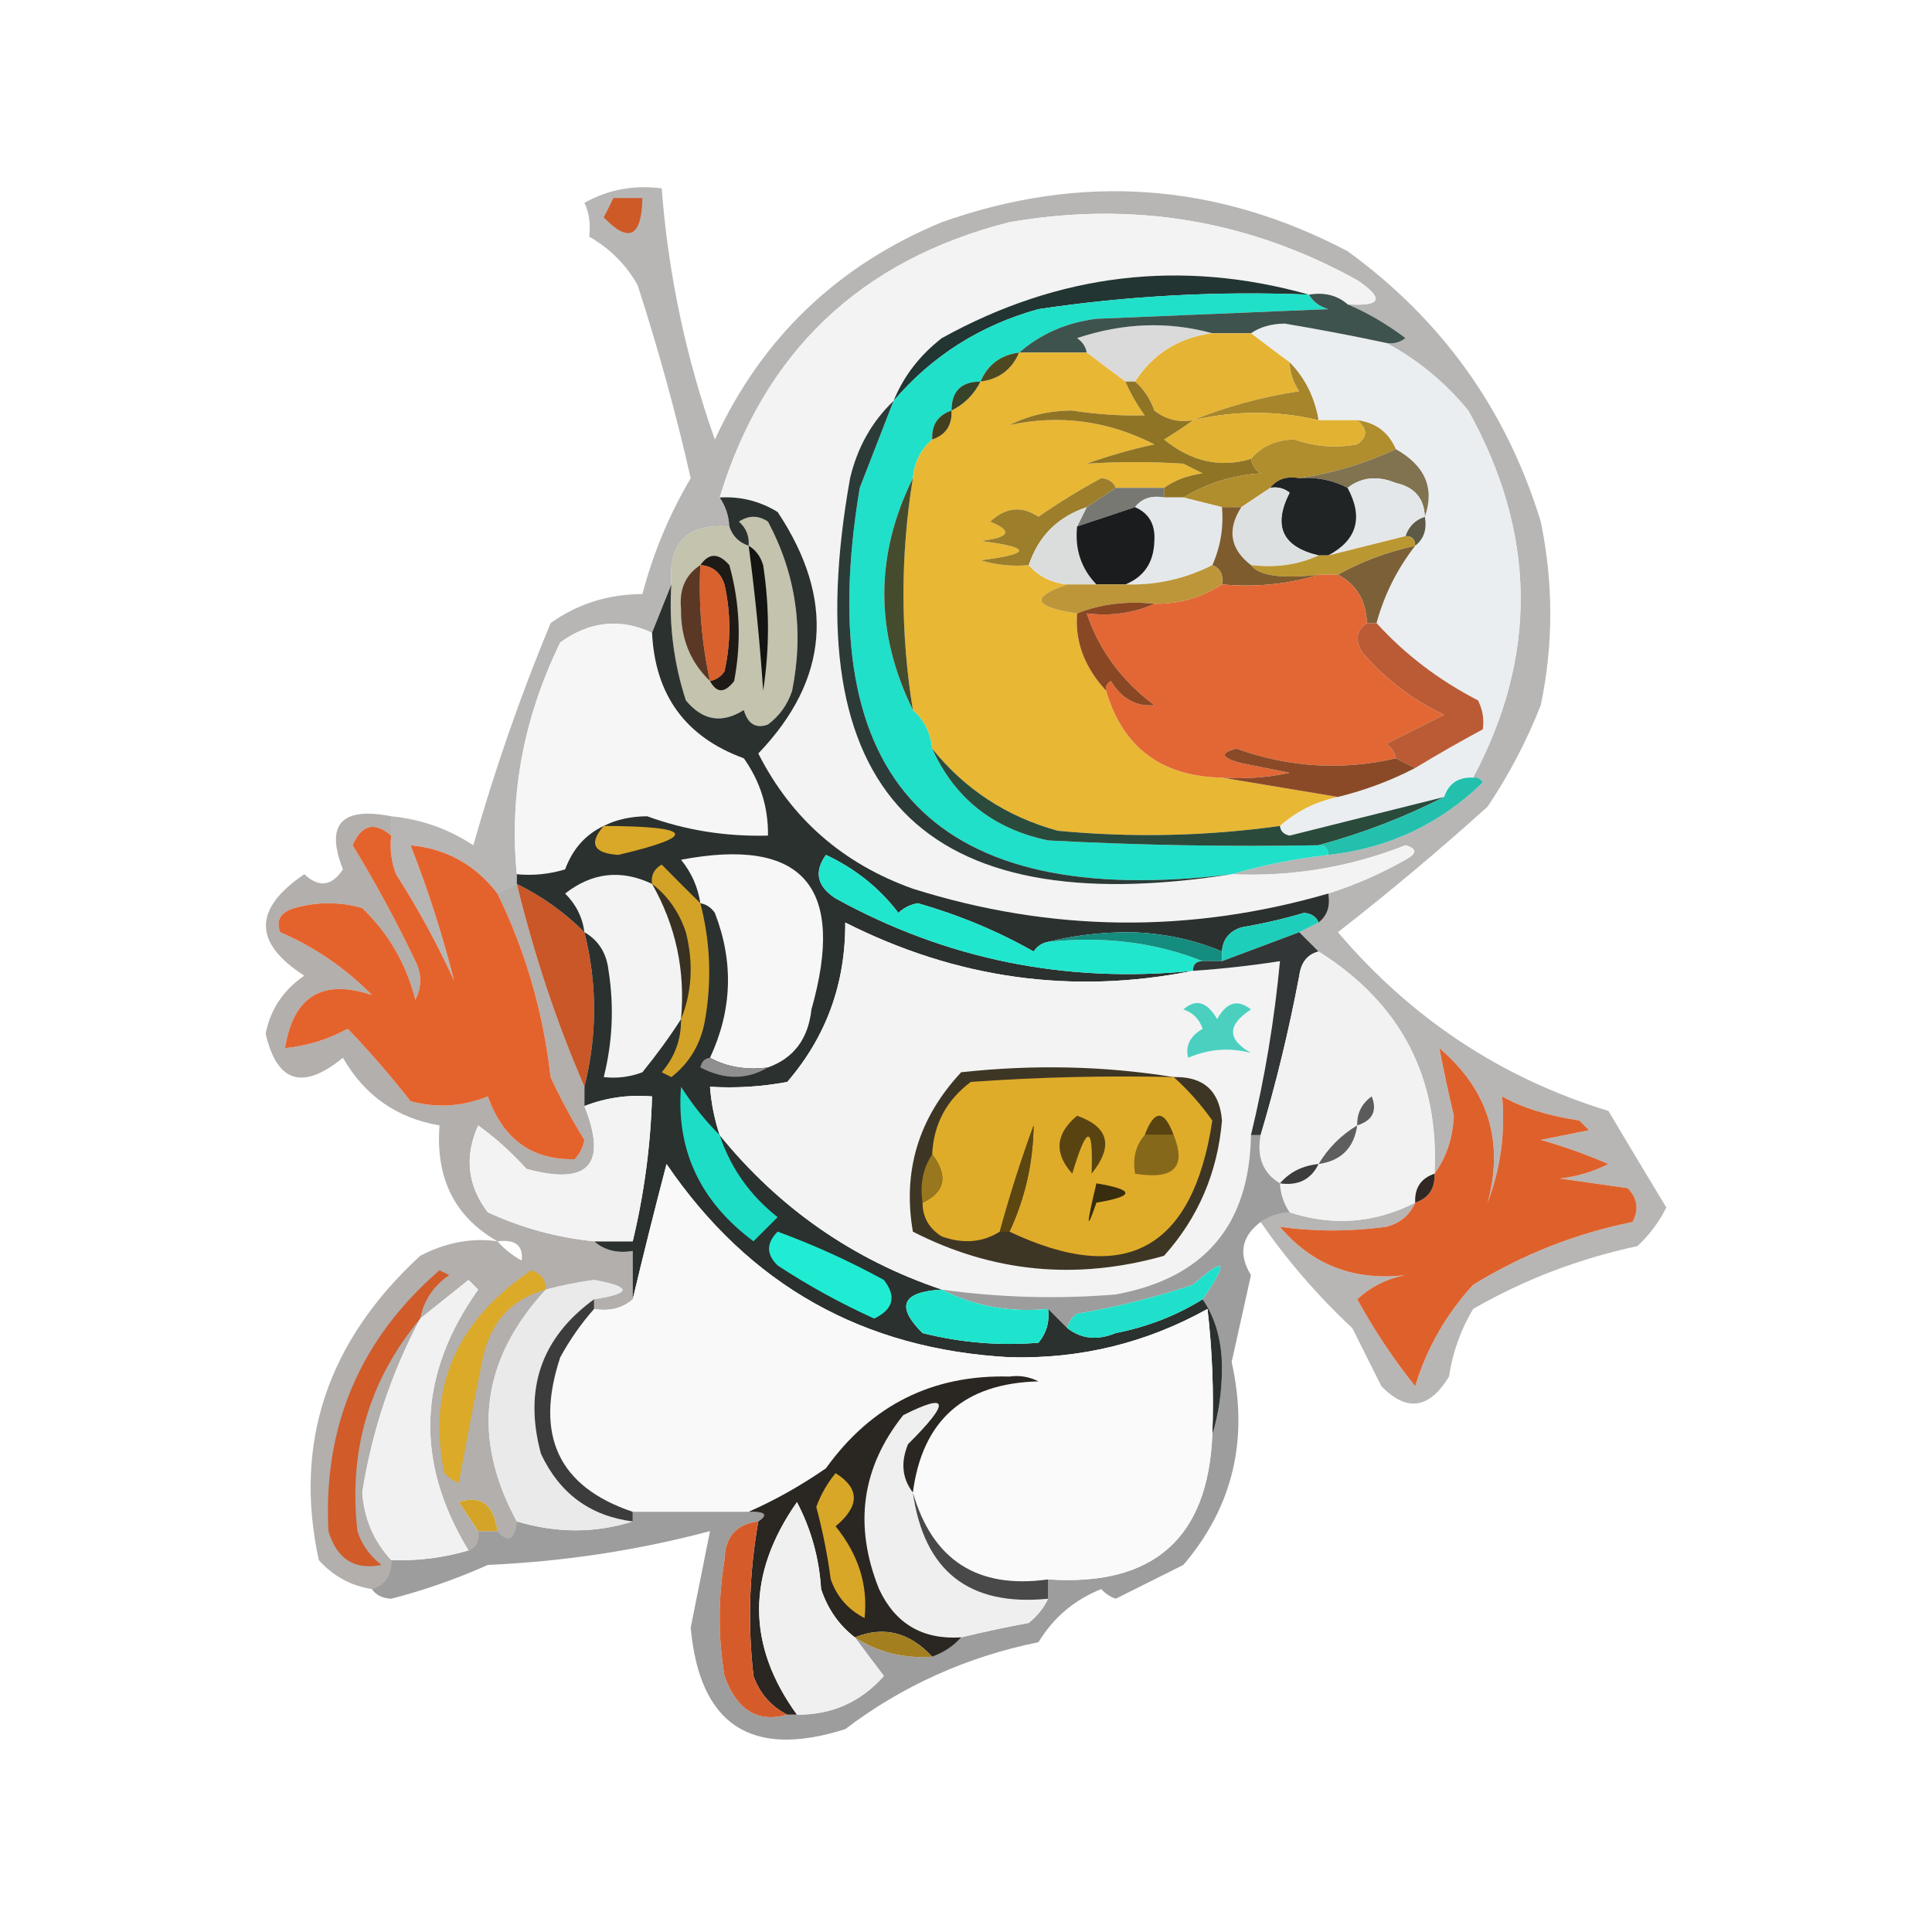 <?xml version="1.0" encoding="UTF-8"?>
<!DOCTYPE svg PUBLIC "-//W3C//DTD SVG 1.1//EN" "http://www.w3.org/Graphics/SVG/1.1/DTD/svg11.dtd">
<svg xmlns="http://www.w3.org/2000/svg" version="1.1" width="200px" height="200px" style="shape-rendering:geometricPrecision; text-rendering:geometricPrecision; image-rendering:optimizeQuality; fill-rule:evenodd; clip-rule:evenodd" xmlns:xlink="http://www.w3.org/1999/xlink">
<g><path style="opacity:0.304" fill="#120e0c" d="M 130.5,126.5 C 131.391,125.89 132.391,125.557 133.5,125.5C 137.973,126.956 142.307,126.623 146.5,124.5C 145.942,125.79 144.942,126.623 143.5,127C 139.759,127.502 136.092,127.502 132.5,127C 135.84,130.951 140.173,132.618 145.5,132C 143.579,132.36 141.912,133.194 140.5,134.5C 142.265,137.709 144.265,140.709 146.5,143.5C 147.698,139.559 149.698,136.059 152.5,133C 157.617,129.858 163.117,127.691 169,126.5C 169.684,125.216 169.517,124.049 168.5,123C 166.167,122.667 163.833,122.333 161.5,122C 163.256,121.798 164.922,121.298 166.5,120.5C 164.228,119.515 161.895,118.681 159.5,118C 161.167,117.667 162.833,117.333 164.5,117C 164.167,116.667 163.833,116.333 163.5,116C 160.176,115.483 157.51,114.65 155.5,113.5C 155.837,117.308 155.337,120.974 154,124.5C 155.725,118.14 154.058,112.807 149,108.5C 149.428,110.746 149.928,113.079 150.5,115.5C 150.401,117.799 149.734,119.799 148.5,121.5C 149.008,111.517 145.008,103.851 136.5,98.5C 135.833,97.833 135.167,97.167 134.5,96.5C 135.167,96.167 135.833,95.833 136.5,95.5C 137.404,94.791 137.737,93.791 137.5,92.5C 140.258,91.623 142.924,90.456 145.5,89C 146.696,88.346 146.696,87.846 145.5,87.5C 139.715,89.779 133.715,90.779 127.5,90.5C 130.656,89.566 133.989,88.899 137.5,88.5C 143.712,87.821 149.045,85.321 153.5,81C 153.272,80.601 152.938,80.435 152.5,80.5C 159.222,67.86 159.055,55.193 152,42.5C 149.559,39.546 146.725,37.213 143.5,35.5C 144.239,35.631 144.906,35.464 145.5,35C 143.568,33.541 141.568,32.375 139.5,31.5C 142.999,31.741 143.332,30.908 140.5,29C 129.272,22.785 117.272,20.785 104.5,23C 89.091,26.911 79.091,36.411 74.5,51.5C 75.11,52.391 75.443,53.391 75.5,54.5C 71.167,54.167 69.167,56.167 69.5,60.5C 68.833,62.167 68.167,63.833 67.5,65.5C 64.204,63.973 61.038,64.306 58,66.5C 54.205,74.293 52.705,82.293 53.5,90.5C 53.5,90.833 53.5,91.167 53.5,91.5C 52.833,91.833 52.167,92.167 51.5,92.5C 49.222,89.528 46.222,87.861 42.5,87.5C 44.303,92.096 45.803,96.763 47,101.5C 45.269,97.705 43.269,94.038 41,90.5C 40.51,89.207 40.343,87.873 40.5,86.5C 40.5,85.833 40.5,85.167 40.5,84.5C 43.579,84.804 46.413,85.804 49,87.5C 51.199,79.721 53.866,72.054 57,64.5C 59.8,62.505 62.967,61.505 66.5,61.5C 67.617,57.267 69.283,53.267 71.5,49.5C 69.971,42.747 68.138,36.081 66,29.5C 64.807,27.395 63.14,25.728 61,24.5C 61.148,23.175 60.982,22.008 60.5,21C 62.937,19.625 65.603,19.125 68.5,19.5C 69.176,28.374 71.009,37.041 74,45.5C 78.868,34.967 86.701,27.467 97.5,23C 111.939,17.889 125.939,18.889 139.5,26C 149.304,33.131 155.971,42.464 159.5,54C 160.816,60.367 160.816,66.701 159.5,73C 158.045,76.696 156.212,80.196 154,83.5C 148.955,88.051 143.788,92.384 138.5,96.5C 146.125,105.464 155.458,111.631 166.5,115C 168.468,118.313 170.468,121.646 172.5,125C 171.743,126.512 170.743,127.846 169.5,129C 163.459,130.29 157.792,132.456 152.5,135.5C 151.21,137.657 150.376,139.99 150,142.5C 147.966,145.859 145.632,146.192 143,143.5C 142,141.5 141,139.5 140,137.5C 136.408,134.14 133.241,130.474 130.5,126.5 Z"/></g>
<g><path style="opacity:1" fill="#ce5a28" d="M 63.5,20.5 C 64.5,20.5 65.5,20.5 66.5,20.5C 66.426,24.541 65.093,25.208 62.5,22.5C 62.863,21.817 63.196,21.15 63.5,20.5 Z"/></g>
<g><path style="opacity:1" fill="#f3f3f3" d="M 139.5,31.5 C 138.432,30.566 137.099,30.232 135.5,30.5C 122.293,26.788 109.626,28.288 97.5,35C 95.21,36.777 93.543,38.944 92.5,41.5C 90.254,43.649 88.754,46.316 88,49.5C 82.21,81.873 95.376,95.54 127.5,90.5C 133.715,90.779 139.715,89.779 145.5,87.5C 146.696,87.846 146.696,88.346 145.5,89C 142.924,90.456 140.258,91.623 137.5,92.5C 123.121,96.665 108.788,96.498 94.5,92C 87.249,89.409 81.916,84.743 78.5,78C 85.828,70.356 86.494,62.023 80.5,53C 78.655,51.872 76.655,51.372 74.5,51.5C 79.091,36.411 89.091,26.911 104.5,23C 117.272,20.785 129.272,22.785 140.5,29C 143.332,30.908 142.999,31.741 139.5,31.5 Z"/></g>
<g><path style="opacity:1" fill="#223532" d="M 135.5,30.5 C 126.1,30.114 116.766,30.614 107.5,32C 101.49,33.666 96.49,36.833 92.5,41.5C 93.543,38.944 95.21,36.777 97.5,35C 109.626,28.288 122.293,26.788 135.5,30.5 Z"/></g>
<g><path style="opacity:1" fill="#20e0c9" d="M 135.5,30.5 C 135.918,31.222 136.584,31.722 137.5,32C 129.5,32.333 121.5,32.667 113.5,33C 110.401,33.387 107.734,34.554 105.5,36.5C 103.596,36.738 102.262,37.738 101.5,39.5C 99.5,39.5 98.5,40.5 98.5,42.5C 97.094,42.973 96.427,43.973 96.5,45.5C 95.326,46.514 94.66,47.847 94.5,49.5C 90.556,57.473 90.556,65.473 94.5,73.5C 95.674,74.514 96.34,75.847 96.5,77.5C 98.825,82.647 102.825,85.813 108.5,87C 117.827,87.5 127.161,87.666 136.5,87.5C 137.167,87.5 137.5,87.833 137.5,88.5C 133.989,88.899 130.656,89.566 127.5,90.5C 96.746,94.248 83.913,80.915 89,50.5C 90.18,47.479 91.347,44.479 92.5,41.5C 96.49,36.833 101.49,33.666 107.5,32C 116.766,30.614 126.1,30.114 135.5,30.5 Z"/></g>
<g><path style="opacity:1" fill="#d9dad9" d="M 125.5,34.5 C 122.058,34.945 119.391,36.612 117.5,39.5C 117.167,39.5 116.833,39.5 116.5,39.5C 115.128,38.488 113.795,37.488 112.5,36.5C 112.389,35.883 112.056,35.383 111.5,35C 116.277,33.412 120.943,33.245 125.5,34.5 Z"/></g>
<g><path style="opacity:0.997" fill="#eaeef1" d="M 143.5,35.5 C 146.725,37.213 149.559,39.546 152,42.5C 159.055,55.193 159.222,67.86 152.5,80.5C 150.973,80.427 149.973,81.094 149.5,82.5C 144.175,83.831 138.842,85.165 133.5,86.5C 132.893,86.376 132.56,86.043 132.5,85.5C 134.181,83.993 136.181,82.993 138.5,82.5C 141.354,81.795 144.021,80.795 146.5,79.5C 148.844,78.083 151.177,76.75 153.5,75.5C 153.649,74.448 153.483,73.448 153,72.5C 148.943,70.408 145.443,67.741 142.5,64.5C 143.287,61.592 144.62,58.926 146.5,56.5C 147.404,55.791 147.737,54.791 147.5,53.5C 148.535,50.543 147.535,48.209 144.5,46.5C 143.738,44.738 142.404,43.738 140.5,43.5C 139.167,43.5 137.833,43.5 136.5,43.5C 136.088,41.113 135.088,39.113 133.5,37.5C 132.128,36.488 130.795,35.488 129.5,34.5C 130.449,33.848 131.615,33.514 133,33.5C 136.527,34.091 140.027,34.758 143.5,35.5 Z"/></g>
<g><path style="opacity:1" fill="#3f534e" d="M 135.5,30.5 C 137.099,30.232 138.432,30.566 139.5,31.5C 141.568,32.375 143.568,33.541 145.5,35C 144.906,35.464 144.239,35.631 143.5,35.5C 140.027,34.758 136.527,34.091 133,33.5C 131.615,33.514 130.449,33.848 129.5,34.5C 128.167,34.5 126.833,34.5 125.5,34.5C 120.943,33.245 116.277,33.412 111.5,35C 112.056,35.383 112.389,35.883 112.5,36.5C 110.167,36.5 107.833,36.5 105.5,36.5C 107.734,34.554 110.401,33.387 113.5,33C 121.5,32.667 129.5,32.333 137.5,32C 136.584,31.722 135.918,31.222 135.5,30.5 Z"/></g>
<g><path style="opacity:1" fill="#e5b434" d="M 125.5,34.5 C 126.833,34.5 128.167,34.5 129.5,34.5C 130.795,35.488 132.128,36.488 133.5,37.5C 133.539,38.583 133.873,39.583 134.5,40.5C 130.592,41.096 126.926,42.096 123.5,43.5C 122.022,43.762 120.689,43.429 119.5,42.5C 119.058,41.261 118.391,40.261 117.5,39.5C 119.391,36.612 122.058,34.945 125.5,34.5 Z"/></g>
<g><path style="opacity:1" fill="#e8b734" d="M 105.5,36.5 C 107.833,36.5 110.167,36.5 112.5,36.5C 113.795,37.488 115.128,38.488 116.5,39.5C 117.028,40.721 117.695,41.887 118.5,43C 116.04,43.062 113.54,42.896 111,42.5C 108.7,42.494 106.534,42.994 104.5,44C 109.688,42.884 114.688,43.55 119.5,46C 117.122,46.511 114.788,47.178 112.5,48C 115.811,47.785 119.144,47.785 122.5,48C 123.167,48.333 123.833,48.667 124.5,49C 122.942,49.21 121.609,49.71 120.5,50.5C 118.833,50.5 117.167,50.5 115.5,50.5C 115.265,49.903 114.765,49.57 114,49.5C 111.766,50.702 109.599,52.035 107.5,53.5C 105.776,52.339 104.11,52.505 102.5,54C 104.878,54.974 104.544,55.641 101.5,56C 106.833,56.667 106.833,57.333 101.5,58C 103.134,58.493 104.801,58.66 106.5,58.5C 107.514,59.674 108.847,60.34 110.5,60.5C 106.603,61.816 106.936,62.816 111.5,63.5C 111.265,66.411 112.265,69.077 114.5,71.5C 116.237,77.381 120.237,80.381 126.5,80.5C 130.5,81.167 134.5,81.833 138.5,82.5C 136.181,82.993 134.181,83.993 132.5,85.5C 124.869,86.564 117.202,86.731 109.5,86C 104.223,84.547 99.89,81.714 96.5,77.5C 96.34,75.847 95.674,74.514 94.5,73.5C 93.205,65.493 93.205,57.493 94.5,49.5C 94.66,47.847 95.326,46.514 96.5,45.5C 97.906,45.027 98.573,44.027 98.5,42.5C 99.833,41.833 100.833,40.833 101.5,39.5C 103.404,39.262 104.738,38.262 105.5,36.5 Z"/></g>
<g><path style="opacity:1" fill="#4e4820" d="M 105.5,36.5 C 104.738,38.262 103.404,39.262 101.5,39.5C 102.262,37.738 103.596,36.738 105.5,36.5 Z"/></g>
<g><path style="opacity:1" fill="#364329" d="M 101.5,39.5 C 100.833,40.833 99.833,41.833 98.5,42.5C 98.5,40.5 99.5,39.5 101.5,39.5 Z"/></g>
<g><path style="opacity:1" fill="#a6852b" d="M 133.5,37.5 C 135.088,39.113 136.088,41.113 136.5,43.5C 132.203,42.488 127.87,42.488 123.5,43.5C 126.926,42.096 130.592,41.096 134.5,40.5C 133.873,39.583 133.539,38.583 133.5,37.5 Z"/></g>
<g><path style="opacity:1" fill="#e2b332" d="M 136.5,43.5 C 137.833,43.5 139.167,43.5 140.5,43.5C 141.598,44.397 141.598,45.23 140.5,46C 138.32,46.419 136.154,46.252 134,45.5C 132.124,45.525 130.624,46.191 129.5,47.5C 126.333,48.463 123.333,47.796 120.5,45.5C 121.602,44.824 122.602,44.158 123.5,43.5C 127.87,42.488 132.203,42.488 136.5,43.5 Z"/></g>
<g><path style="opacity:1" fill="#413f1f" d="M 98.5,42.5 C 98.573,44.027 97.906,45.027 96.5,45.5C 96.427,43.973 97.094,42.973 98.5,42.5 Z"/></g>
<g><path style="opacity:1" fill="#907425" d="M 116.5,39.5 C 116.833,39.5 117.167,39.5 117.5,39.5C 118.391,40.261 119.058,41.261 119.5,42.5C 120.689,43.429 122.022,43.762 123.5,43.5C 122.602,44.158 121.602,44.824 120.5,45.5C 123.333,47.796 126.333,48.463 129.5,47.5C 129.611,48.117 129.944,48.617 130.5,49C 127.59,49.202 124.923,50.035 122.5,51.5C 121.833,51.5 121.167,51.5 120.5,51.5C 120.5,51.167 120.5,50.833 120.5,50.5C 121.609,49.71 122.942,49.21 124.5,49C 123.833,48.667 123.167,48.333 122.5,48C 119.144,47.785 115.811,47.785 112.5,48C 114.788,47.178 117.122,46.511 119.5,46C 114.688,43.55 109.688,42.884 104.5,44C 106.534,42.994 108.7,42.494 111,42.5C 113.54,42.896 116.04,43.062 118.5,43C 117.695,41.887 117.028,40.721 116.5,39.5 Z"/></g>
<g><path style="opacity:1" fill="#b08d2d" d="M 140.5,43.5 C 142.404,43.738 143.738,44.738 144.5,46.5C 141.312,47.982 137.979,48.982 134.5,49.5C 133.209,49.263 132.209,49.596 131.5,50.5C 130.5,51.167 129.5,51.833 128.5,52.5C 127.833,52.5 127.167,52.5 126.5,52.5C 125.167,52.167 123.833,51.833 122.5,51.5C 124.923,50.035 127.59,49.202 130.5,49C 129.944,48.617 129.611,48.117 129.5,47.5C 130.624,46.191 132.124,45.525 134,45.5C 136.154,46.252 138.32,46.419 140.5,46C 141.598,45.23 141.598,44.397 140.5,43.5 Z"/></g>
<g><path style="opacity:1" fill="#817350" d="M 144.5,46.5 C 147.535,48.209 148.535,50.543 147.5,53.5C 147.426,51.589 146.426,50.422 144.5,50C 142.613,49.22 140.946,49.387 139.5,50.5C 137.958,49.699 136.292,49.366 134.5,49.5C 137.979,48.982 141.312,47.982 144.5,46.5 Z"/></g>
<g><path style="opacity:1" fill="#e4e7e9" d="M 147.5,53.5 C 146.5,53.833 145.833,54.5 145.5,55.5C 142.833,56.167 140.167,56.833 137.5,57.5C 140.485,55.902 141.151,53.568 139.5,50.5C 140.946,49.387 142.613,49.22 144.5,50C 146.426,50.422 147.426,51.589 147.5,53.5 Z"/></g>
<g><path style="opacity:1" fill="#787873" d="M 115.5,50.5 C 117.167,50.5 118.833,50.5 120.5,50.5C 120.5,50.833 120.5,51.167 120.5,51.5C 119.209,51.263 118.209,51.596 117.5,52.5C 115.5,53.167 113.5,53.833 111.5,54.5C 111.833,53.833 112.167,53.167 112.5,52.5C 113.5,51.833 114.5,51.167 115.5,50.5 Z"/></g>
<g><path style="opacity:1" fill="#e4e8eb" d="M 117.5,52.5 C 118.209,51.596 119.209,51.263 120.5,51.5C 121.167,51.5 121.833,51.5 122.5,51.5C 123.833,51.833 125.167,52.167 126.5,52.5C 126.675,54.621 126.341,56.621 125.5,58.5C 122.692,59.929 119.692,60.596 116.5,60.5C 118.443,59.709 119.443,58.209 119.5,56C 119.613,54.301 118.947,53.134 117.5,52.5 Z"/></g>
<g><path style="opacity:1" fill="#212425" d="M 131.5,50.5 C 132.209,49.596 133.209,49.263 134.5,49.5C 136.292,49.366 137.958,49.699 139.5,50.5C 141.151,53.568 140.485,55.902 137.5,57.5C 137.167,57.5 136.833,57.5 136.5,57.5C 132.736,56.615 131.736,54.448 133.5,51C 132.906,50.536 132.239,50.369 131.5,50.5 Z"/></g>
<g><path style="opacity:1" fill="#dde0e0" d="M 131.5,50.5 C 132.239,50.369 132.906,50.536 133.5,51C 131.736,54.448 132.736,56.615 136.5,57.5C 134.393,58.468 132.059,58.802 129.5,58.5C 127.338,56.831 127.005,54.831 128.5,52.5C 129.5,51.833 130.5,51.167 131.5,50.5 Z"/></g>
<g><path style="opacity:1" fill="#9c7e2b" d="M 115.5,50.5 C 114.5,51.167 113.5,51.833 112.5,52.5C 109.5,53.5 107.5,55.5 106.5,58.5C 104.801,58.66 103.134,58.493 101.5,58C 106.833,57.333 106.833,56.667 101.5,56C 104.544,55.641 104.878,54.974 102.5,54C 104.11,52.505 105.776,52.339 107.5,53.5C 109.599,52.035 111.766,50.702 114,49.5C 114.765,49.57 115.265,49.903 115.5,50.5 Z"/></g>
<g><path style="opacity:1" fill="#dbdddd" d="M 112.5,52.5 C 112.167,53.167 111.833,53.833 111.5,54.5C 111.253,56.858 111.919,58.858 113.5,60.5C 112.5,60.5 111.5,60.5 110.5,60.5C 108.847,60.34 107.514,59.674 106.5,58.5C 107.5,55.5 109.5,53.5 112.5,52.5 Z"/></g>
<g><path style="opacity:1" fill="#1a1c1e" d="M 117.5,52.5 C 118.947,53.134 119.613,54.301 119.5,56C 119.443,58.209 118.443,59.709 116.5,60.5C 115.5,60.5 114.5,60.5 113.5,60.5C 111.919,58.858 111.253,56.858 111.5,54.5C 113.5,53.833 115.5,53.167 117.5,52.5 Z"/></g>
<g><path style="opacity:1" fill="#5f5a48" d="M 147.5,53.5 C 147.737,54.791 147.404,55.791 146.5,56.5C 146.5,55.833 146.167,55.5 145.5,55.5C 145.833,54.5 146.5,53.833 147.5,53.5 Z"/></g>
<g><path style="opacity:1" fill="#bb9732" d="M 145.5,55.5 C 146.167,55.5 146.5,55.833 146.5,56.5C 143.603,57.129 140.936,58.129 138.5,59.5C 137.833,59.5 137.167,59.5 136.5,59.5C 132.638,59.934 130.305,59.6 129.5,58.5C 132.059,58.802 134.393,58.468 136.5,57.5C 136.833,57.5 137.167,57.5 137.5,57.5C 140.167,56.833 142.833,56.167 145.5,55.5 Z"/></g>
<g><path style="opacity:1" fill="#454c2e" d="M 94.5,49.5 C 93.205,57.493 93.205,65.493 94.5,73.5C 90.556,65.473 90.556,57.473 94.5,49.5 Z"/></g>
<g><path style="opacity:1" fill="#7e5c2e" d="M 126.5,52.5 C 127.167,52.5 127.833,52.5 128.5,52.5C 127.005,54.831 127.338,56.831 129.5,58.5C 130.305,59.6 132.638,59.934 136.5,59.5C 133.375,60.479 130.042,60.813 126.5,60.5C 126.672,59.508 126.338,58.842 125.5,58.5C 126.341,56.621 126.675,54.621 126.5,52.5 Z"/></g>
<g><path style="opacity:1" fill="#7c6138" d="M 146.5,56.5 C 144.62,58.926 143.287,61.592 142.5,64.5C 142.167,64.5 141.833,64.5 141.5,64.5C 141.408,62.152 140.408,60.486 138.5,59.5C 140.936,58.129 143.603,57.129 146.5,56.5 Z"/></g>
<g><path style="opacity:1" fill="#bc9639" d="M 125.5,58.5 C 126.338,58.842 126.672,59.508 126.5,60.5C 124.409,61.865 122.076,62.532 119.5,62.5C 116.615,62.194 113.948,62.527 111.5,63.5C 106.936,62.816 106.603,61.816 110.5,60.5C 111.5,60.5 112.5,60.5 113.5,60.5C 114.5,60.5 115.5,60.5 116.5,60.5C 119.692,60.596 122.692,59.929 125.5,58.5 Z"/></g>
<g><path style="opacity:1" fill="#e26735" d="M 136.5,59.5 C 137.167,59.5 137.833,59.5 138.5,59.5C 140.408,60.486 141.408,62.152 141.5,64.5C 140.427,65.251 140.26,66.251 141,67.5C 143.383,70.273 146.217,72.439 149.5,74C 147.5,75 145.5,76 143.5,77C 144.056,77.383 144.389,77.883 144.5,78.5C 138.943,79.787 133.443,79.454 128,77.5C 126.238,77.944 126.405,78.444 128.5,79C 130.167,79.333 131.833,79.667 133.5,80C 131.19,80.497 128.857,80.663 126.5,80.5C 120.237,80.381 116.237,77.381 114.5,71.5C 114.435,71.062 114.601,70.728 115,70.5C 116.113,72.329 117.613,73.163 119.5,73C 116.112,70.469 113.779,67.302 112.5,63.5C 115.059,63.802 117.393,63.468 119.5,62.5C 122.076,62.532 124.409,61.865 126.5,60.5C 130.042,60.813 133.375,60.479 136.5,59.5 Z"/></g>
<g><path style="opacity:1" fill="#f6f6f6" d="M 67.5,65.5 C 67.809,71.969 70.976,76.302 77,78.5C 78.707,80.909 79.54,83.576 79.5,86.5C 75.13,86.615 70.963,85.948 67,84.5C 65.293,84.508 63.793,84.842 62.5,85.5C 60.616,86.382 59.283,87.882 58.5,90C 56.866,90.493 55.199,90.66 53.5,90.5C 52.705,82.293 54.205,74.293 58,66.5C 61.038,64.306 64.204,63.973 67.5,65.5 Z"/></g>
<g><path style="opacity:1" fill="#c3c3ae" d="M 69.5,60.5 C 69.167,56.167 71.167,54.167 75.5,54.5C 75.833,55.5 76.5,56.167 77.5,56.5C 77.586,55.504 77.252,54.671 76.5,54C 77.5,53.333 78.5,53.333 79.5,54C 82.412,59.461 83.245,65.294 82,71.5C 81.535,72.931 80.701,74.097 79.5,75C 78.256,75.456 77.423,74.956 77,73.5C 74.733,74.935 72.733,74.602 71,72.5C 69.734,68.605 69.234,64.605 69.5,60.5 Z"/></g>
<g><path style="opacity:0.992" fill="#1d1916" d="M 72.5,58.5 C 73.386,57.224 74.386,57.224 75.5,58.5C 76.6,62.443 76.767,66.442 76,70.5C 75.023,71.774 74.189,71.774 73.5,70.5C 74.117,70.389 74.617,70.056 75,69.5C 75.667,66.5 75.667,63.5 75,60.5C 74.583,59.244 73.75,58.577 72.5,58.5 Z"/></g>
<g><path style="opacity:0.98" fill="#593524" d="M 72.5,58.5 C 72.307,62.566 72.64,66.566 73.5,70.5C 71.452,68.544 70.452,66.044 70.5,63C 70.307,60.992 70.974,59.492 72.5,58.5 Z"/></g>
<g><path style="opacity:1" fill="#141412" d="M 77.5,56.5 C 78.222,56.917 78.722,57.584 79,58.5C 79.667,62.833 79.667,67.167 79,71.5C 78.664,66.468 78.164,61.468 77.5,56.5 Z"/></g>
<g><path style="opacity:0.98" fill="#d95f2b" d="M 72.5,58.5 C 73.75,58.577 74.583,59.244 75,60.5C 75.667,63.5 75.667,66.5 75,69.5C 74.617,70.056 74.117,70.389 73.5,70.5C 72.64,66.566 72.307,62.566 72.5,58.5 Z"/></g>
<g><path style="opacity:1" fill="#894823" d="M 119.5,62.5 C 117.393,63.468 115.059,63.802 112.5,63.5C 113.779,67.302 116.112,70.469 119.5,73C 117.613,73.163 116.113,72.329 115,70.5C 114.601,70.728 114.435,71.062 114.5,71.5C 112.265,69.077 111.265,66.411 111.5,63.5C 113.948,62.527 116.615,62.194 119.5,62.5 Z"/></g>
<g><path style="opacity:1" fill="#ba5b35" d="M 141.5,64.5 C 141.833,64.5 142.167,64.5 142.5,64.5C 145.443,67.741 148.943,70.408 153,72.5C 153.483,73.448 153.649,74.448 153.5,75.5C 151.177,76.75 148.844,78.083 146.5,79.5C 145.833,79.167 145.167,78.833 144.5,78.5C 144.389,77.883 144.056,77.383 143.5,77C 145.5,76 147.5,75 149.5,74C 146.217,72.439 143.383,70.273 141,67.5C 140.26,66.251 140.427,65.251 141.5,64.5 Z"/></g>
<g><path style="opacity:1" fill="#2c3b38" d="M 92.5,41.5 C 91.347,44.479 90.18,47.479 89,50.5C 83.913,80.915 96.746,94.248 127.5,90.5C 95.376,95.54 82.21,81.873 88,49.5C 88.754,46.316 90.254,43.649 92.5,41.5 Z"/></g>
<g><path style="opacity:1" fill="#8a4a27" d="M 144.5,78.5 C 145.167,78.833 145.833,79.167 146.5,79.5C 144.021,80.795 141.354,81.795 138.5,82.5C 134.5,81.833 130.5,81.167 126.5,80.5C 128.857,80.663 131.19,80.497 133.5,80C 131.833,79.667 130.167,79.333 128.5,79C 126.405,78.444 126.238,77.944 128,77.5C 133.443,79.454 138.943,79.787 144.5,78.5 Z"/></g>
<g><path style="opacity:0.339" fill="#1b130e" d="M 40.5,84.5 C 40.5,85.167 40.5,85.833 40.5,86.5C 38.77,85.024 37.437,85.358 36.5,87.5C 38.868,91.374 41.034,95.374 43,99.5C 43.667,100.833 43.667,102.167 43,103.5C 42.064,99.793 40.231,96.626 37.5,94C 35.167,93.333 32.833,93.333 30.5,94C 29.044,94.423 28.544,95.256 29,96.5C 32.567,98.037 35.733,100.204 38.5,103C 33.366,101.296 30.366,103.129 29.5,108.5C 31.787,108.276 33.953,107.609 36,106.5C 38.277,108.874 40.443,111.374 42.5,114C 45.23,114.728 47.897,114.562 50.5,113.5C 52.072,117.937 55.072,120.103 59.5,120C 60.022,119.439 60.355,118.772 60.5,118C 59.214,115.929 58.047,113.762 57,111.5C 56.247,104.817 54.414,98.484 51.5,92.5C 52.167,92.167 52.833,91.833 53.5,91.5C 55.301,98.904 57.635,105.904 60.5,112.5C 60.5,113.167 60.5,113.833 60.5,114.5C 62.914,120.589 60.914,122.755 54.5,121C 52.983,119.315 51.316,117.815 49.5,116.5C 48.059,119.736 48.392,122.736 50.5,125.5C 54.014,127.117 57.681,128.117 61.5,128.5C 62.568,129.434 63.901,129.768 65.5,129.5C 65.5,131.167 65.5,132.833 65.5,134.5C 64.432,135.434 63.099,135.768 61.5,135.5C 61.5,135.167 61.5,134.833 61.5,134.5C 65.422,133.883 65.422,133.216 61.5,132.5C 59.793,132.728 58.126,133.062 56.5,133.5C 49.781,140.795 48.781,148.795 53.5,157.5C 53.289,159.424 52.623,159.757 51.5,158.5C 51.114,155.738 49.781,154.738 47.5,155.5C 48.193,156.518 48.859,157.518 49.5,158.5C 49.672,159.492 49.338,160.158 48.5,160.5C 42.903,151.316 43.236,142.316 49.5,133.5C 49.167,133.167 48.833,132.833 48.5,132.5C 46.814,133.857 45.148,135.19 43.5,136.5C 40.509,142.141 38.509,148.141 37.5,154.5C 37.695,157.218 38.695,159.551 40.5,161.5C 40.573,163.027 39.906,164.027 38.5,164.5C 36.321,164.16 34.488,163.16 33,161.5C 30.376,149.368 33.876,138.868 43.5,130C 46.174,128.613 48.841,128.113 51.5,128.5C 47.073,125.976 45.073,121.976 45.5,116.5C 41.079,115.75 37.746,113.417 35.5,109.5C 31.336,112.906 28.669,112.072 27.5,107C 27.99,104.497 29.323,102.497 31.5,101C 26.205,97.595 26.205,94.095 31.5,90.5C 33.017,91.911 34.351,91.744 35.5,90C 33.666,85.325 35.333,83.492 40.5,84.5 Z M 51.5,128.5 C 53.355,128.272 54.188,128.939 54,130.5C 53.005,129.934 52.172,129.267 51.5,128.5 Z"/></g>
<g><path style="opacity:1" fill="#2a4b3b" d="M 96.5,77.5 C 99.89,81.714 104.223,84.547 109.5,86C 117.202,86.731 124.869,86.564 132.5,85.5C 132.56,86.043 132.893,86.376 133.5,86.5C 138.842,85.165 144.175,83.831 149.5,82.5C 145.333,84.624 141,86.291 136.5,87.5C 127.161,87.666 117.827,87.5 108.5,87C 102.825,85.813 98.825,82.647 96.5,77.5 Z"/></g>
<g><path style="opacity:1" fill="#22c0ad" d="M 152.5,80.5 C 152.938,80.435 153.272,80.601 153.5,81C 149.045,85.321 143.712,87.821 137.5,88.5C 137.5,87.833 137.167,87.5 136.5,87.5C 141,86.291 145.333,84.624 149.5,82.5C 149.973,81.094 150.973,80.427 152.5,80.5 Z"/></g>
<g><path style="opacity:1" fill="#e4632d" d="M 40.5,86.5 C 40.343,87.873 40.51,89.207 41,90.5C 43.269,94.038 45.269,97.705 47,101.5C 45.803,96.763 44.303,92.096 42.5,87.5C 46.222,87.861 49.222,89.528 51.5,92.5C 54.414,98.484 56.247,104.817 57,111.5C 58.047,113.762 59.214,115.929 60.5,118C 60.355,118.772 60.022,119.439 59.5,120C 55.072,120.103 52.072,117.937 50.5,113.5C 47.897,114.562 45.23,114.728 42.5,114C 40.443,111.374 38.277,108.874 36,106.5C 33.953,107.609 31.787,108.276 29.5,108.5C 30.366,103.129 33.366,101.296 38.5,103C 35.733,100.204 32.567,98.037 29,96.5C 28.544,95.256 29.044,94.423 30.5,94C 32.833,93.333 35.167,93.333 37.5,94C 40.231,96.626 42.064,99.793 43,103.5C 43.667,102.167 43.667,100.833 43,99.5C 41.034,95.374 38.868,91.374 36.5,87.5C 37.437,85.358 38.77,85.024 40.5,86.5 Z"/></g>
<g><path style="opacity:1" fill="#c95727" d="M 53.5,91.5 C 56.112,92.779 58.445,94.445 60.5,96.5C 61.833,101.833 61.833,107.167 60.5,112.5C 57.635,105.904 55.301,98.904 53.5,91.5 Z"/></g>
<g><path style="opacity:1" fill="#2b312e" d="M 74.5,51.5 C 76.655,51.372 78.655,51.872 80.5,53C 86.494,62.023 85.828,70.356 78.5,78C 81.916,84.743 87.249,89.409 94.5,92C 108.788,96.498 123.121,96.665 137.5,92.5C 137.737,93.791 137.404,94.791 136.5,95.5C 136.265,94.903 135.765,94.57 135,94.5C 132.865,95.127 130.698,95.627 128.5,96C 127.244,96.417 126.577,97.25 126.5,98.5C 123.6,97.263 120.433,96.597 117,96.5C 113.979,96.502 111.146,96.836 108.5,97.5C 107.883,97.611 107.383,97.944 107,98.5C 103.284,96.39 99.284,94.724 95,93.5C 94.228,93.645 93.561,93.978 93,94.5C 91.035,91.921 88.535,89.921 85.5,88.5C 84.246,90.259 84.579,91.759 86.5,93C 97.961,99.315 110.295,101.815 123.5,100.5C 111.025,102.993 99.025,101.326 87.5,95.5C 87.536,101.809 85.536,107.309 81.5,112C 78.854,112.497 76.187,112.664 73.5,112.5C 73.629,114.216 73.962,115.883 74.5,117.5C 80.627,125.062 88.293,130.395 97.5,133.5C 93.375,133.723 92.709,135.223 95.5,138C 99.473,138.998 103.473,139.331 107.5,139C 108.337,137.989 108.67,136.822 108.5,135.5C 109.167,136.167 109.833,136.833 110.5,137.5C 111.946,138.613 113.613,138.78 115.5,138C 118.764,137.362 121.764,136.196 124.5,134.5C 125.805,136.397 126.471,138.731 126.5,141.5C 126.497,144.025 126.163,146.359 125.5,148.5C 125.666,144.154 125.499,139.821 125,135.5C 118.659,139.032 111.825,140.698 104.5,140.5C 89.354,139.678 77.521,133.011 69,120.5C 67.751,125.278 66.584,129.945 65.5,134.5C 65.5,132.833 65.5,131.167 65.5,129.5C 63.901,129.768 62.568,129.434 61.5,128.5C 62.833,128.5 64.167,128.5 65.5,128.5C 66.684,123.575 67.351,118.575 67.5,113.5C 65.05,113.298 62.717,113.631 60.5,114.5C 60.5,113.833 60.5,113.167 60.5,112.5C 61.833,107.167 61.833,101.833 60.5,96.5C 58.445,94.445 56.112,92.779 53.5,91.5C 53.5,91.167 53.5,90.833 53.5,90.5C 55.199,90.66 56.866,90.493 58.5,90C 59.283,87.882 60.616,86.382 62.5,85.5C 63.793,84.842 65.293,84.508 67,84.5C 70.963,85.948 75.13,86.615 79.5,86.5C 79.54,83.576 78.707,80.909 77,78.5C 70.976,76.302 67.809,71.969 67.5,65.5C 68.167,63.833 68.833,62.167 69.5,60.5C 69.234,64.605 69.734,68.605 71,72.5C 72.733,74.602 74.733,74.935 77,73.5C 77.423,74.956 78.256,75.456 79.5,75C 80.701,74.097 81.535,72.931 82,71.5C 83.245,65.294 82.412,59.461 79.5,54C 78.5,53.333 77.5,53.333 76.5,54C 77.252,54.671 77.586,55.504 77.5,56.5C 76.5,56.167 75.833,55.5 75.5,54.5C 75.443,53.391 75.11,52.391 74.5,51.5 Z"/></g>
<g><path style="opacity:1" fill="#383122" d="M 67.5,91.5 C 69.136,92.749 70.303,94.416 71,96.5C 71.805,99.697 71.638,102.696 70.5,105.5C 70.959,100.485 69.959,95.819 67.5,91.5 Z"/></g>
<g><path style="opacity:1" fill="#f3f3f3" d="M 67.5,91.5 C 69.959,95.819 70.959,100.485 70.5,105.5C 69.31,107.355 67.977,109.188 66.5,111C 65.207,111.49 63.873,111.657 62.5,111.5C 63.412,107.869 63.579,104.203 63,100.5C 62.8,98.68 61.966,97.347 60.5,96.5C 60.297,94.956 59.63,93.622 58.5,92.5C 61.295,90.312 64.295,89.979 67.5,91.5 Z"/></g>
<g><path style="opacity:1" fill="#f7f7f7" d="M 79.5,110.5 C 77.265,110.795 75.265,110.461 73.5,109.5C 75.8,104.568 75.967,99.568 74,94.5C 73.617,93.944 73.117,93.611 72.5,93.5C 72.249,91.83 71.582,90.33 70.5,89C 83.105,86.616 87.605,91.783 84,104.5C 83.668,107.543 82.168,109.543 79.5,110.5 Z"/></g>
<g><path style="opacity:1" fill="#d9a828" d="M 62.5,85.5 C 71.815,85.54 72.315,86.54 64,88.5C 61.422,88.318 60.922,87.318 62.5,85.5 Z"/></g>
<g><path style="opacity:1" fill="#20e6ce" d="M 108.5,97.5 C 114.271,96.887 119.604,97.554 124.5,99.5C 123.833,99.5 123.5,99.833 123.5,100.5C 110.295,101.815 97.961,99.315 86.5,93C 84.579,91.759 84.246,90.259 85.5,88.5C 88.535,89.921 91.035,91.921 93,94.5C 93.561,93.978 94.228,93.645 95,93.5C 99.284,94.724 103.284,96.39 107,98.5C 107.383,97.944 107.883,97.611 108.5,97.5 Z"/></g>
<g><path style="opacity:1" fill="#f3f3f3" d="M 123.5,100.5 C 126.518,100.296 129.518,99.963 132.5,99.5C 131.931,105.578 130.931,111.578 129.5,117.5C 129.347,126.82 124.681,132.32 115.5,134C 109.484,134.499 103.484,134.332 97.5,133.5C 88.293,130.395 80.627,125.062 74.5,117.5C 73.962,115.883 73.629,114.216 73.5,112.5C 76.187,112.664 78.854,112.497 81.5,112C 85.536,107.309 87.536,101.809 87.5,95.5C 99.025,101.326 111.025,102.993 123.5,100.5 Z"/></g>
<g><path style="opacity:1" fill="#148c7e" d="M 108.5,97.5 C 111.146,96.836 113.979,96.502 117,96.5C 120.433,96.597 123.6,97.263 126.5,98.5C 126.5,98.833 126.5,99.167 126.5,99.5C 125.833,99.5 125.167,99.5 124.5,99.5C 119.604,97.554 114.271,96.887 108.5,97.5 Z"/></g>
<g><path style="opacity:1" fill="#1dcfbb" d="M 136.5,95.5 C 135.833,95.833 135.167,96.167 134.5,96.5C 131.833,97.5 129.167,98.5 126.5,99.5C 126.5,99.167 126.5,98.833 126.5,98.5C 126.577,97.25 127.244,96.417 128.5,96C 130.698,95.627 132.865,95.127 135,94.5C 135.765,94.57 136.265,94.903 136.5,95.5 Z"/></g>
<g><path style="opacity:1" fill="#323636" d="M 134.5,96.5 C 135.167,97.167 135.833,97.833 136.5,98.5C 135.351,98.791 134.684,99.624 134.5,101C 133.422,106.694 132.088,112.194 130.5,117.5C 130.167,117.5 129.833,117.5 129.5,117.5C 130.931,111.578 131.931,105.578 132.5,99.5C 129.518,99.963 126.518,100.296 123.5,100.5C 123.5,99.833 123.833,99.5 124.5,99.5C 125.167,99.5 125.833,99.5 126.5,99.5C 129.167,98.5 131.833,97.5 134.5,96.5 Z"/></g>
<g><path style="opacity:1" fill="#f2f2f2" d="M 136.5,98.5 C 145.008,103.851 149.008,111.517 148.5,121.5C 147.094,121.973 146.427,122.973 146.5,124.5C 142.307,126.623 137.973,126.956 133.5,125.5C 132.89,124.609 132.557,123.609 132.5,122.5C 130.744,121.448 130.077,119.781 130.5,117.5C 132.088,112.194 133.422,106.694 134.5,101C 134.684,99.624 135.351,98.791 136.5,98.5 Z"/></g>
<g><path style="opacity:1" fill="#4bd0c0" d="M 122.5,104.5 C 123.793,103.355 124.959,103.689 126,105.5C 126.965,103.74 128.132,103.406 129.5,104.5C 127.027,106.098 127.027,107.598 129.5,109C 127.3,108.416 125.133,108.582 123,109.5C 122.689,108.258 123.189,107.258 124.5,106.5C 124.145,105.478 123.478,104.811 122.5,104.5 Z"/></g>
<g><path style="opacity:1" fill="#d3a327" d="M 72.5,93.5 C 73.527,97.446 73.694,101.446 73,105.5C 72.588,107.997 71.422,109.997 69.5,111.5C 69.167,111.333 68.833,111.167 68.5,111C 69.861,109.416 70.528,107.582 70.5,105.5C 71.638,102.696 71.805,99.697 71,96.5C 70.303,94.416 69.136,92.749 67.5,91.5C 67.369,90.624 67.703,89.957 68.5,89.5C 69.84,90.867 71.173,92.2 72.5,93.5 Z"/></g>
<g><path style="opacity:1" fill="#8f8f8f" d="M 73.5,109.5 C 75.265,110.461 77.265,110.795 79.5,110.5C 77.307,111.797 74.973,111.797 72.5,110.5C 72.624,109.893 72.957,109.56 73.5,109.5 Z"/></g>
<g><path style="opacity:1" fill="#f3f3f3" d="M 61.5,128.5 C 57.681,128.117 54.014,127.117 50.5,125.5C 48.392,122.736 48.059,119.736 49.5,116.5C 51.316,117.815 52.983,119.315 54.5,121C 60.914,122.755 62.914,120.589 60.5,114.5C 62.717,113.631 65.05,113.298 67.5,113.5C 67.351,118.575 66.684,123.575 65.5,128.5C 64.167,128.5 62.833,128.5 61.5,128.5 Z"/></g>
<g><path style="opacity:1" fill="#3e3625" d="M 121.5,111.5 C 124.585,111.418 126.252,112.918 126.5,116C 126.043,121.385 124.043,126.051 120.5,130C 111.434,132.566 102.767,131.732 94.5,127.5C 93.421,121.231 95.088,115.731 99.5,111C 107.012,110.178 114.345,110.345 121.5,111.5 Z"/></g>
<g><path style="opacity:1" fill="#dfac2a" d="M 121.5,111.5 C 122.962,112.801 124.296,114.301 125.5,116C 123.48,129.34 116.48,133.173 104.5,127.5C 106.108,124.062 106.942,120.396 107,116.5C 105.677,120.127 104.511,123.793 103.5,127.5C 101.712,128.622 99.712,128.789 97.5,128C 96.177,127.184 95.511,126.017 95.5,124.5C 97.847,123.393 98.18,121.726 96.5,119.5C 96.642,116.383 97.976,113.883 100.5,112C 107.492,111.5 114.492,111.334 121.5,111.5 Z"/></g>
<g><path style="opacity:1" fill="#de612c" d="M 146.5,124.5 C 147.906,124.027 148.573,123.027 148.5,121.5C 149.734,119.799 150.401,117.799 150.5,115.5C 149.928,113.079 149.428,110.746 149,108.5C 154.058,112.807 155.725,118.14 154,124.5C 155.337,120.974 155.837,117.308 155.5,113.5C 157.51,114.65 160.176,115.483 163.5,116C 163.833,116.333 164.167,116.667 164.5,117C 162.833,117.333 161.167,117.667 159.5,118C 161.895,118.681 164.228,119.515 166.5,120.5C 164.922,121.298 163.256,121.798 161.5,122C 163.833,122.333 166.167,122.667 168.5,123C 169.517,124.049 169.684,125.216 169,126.5C 163.117,127.691 157.617,129.858 152.5,133C 149.698,136.059 147.698,139.559 146.5,143.5C 144.265,140.709 142.265,137.709 140.5,134.5C 141.912,133.194 143.579,132.36 145.5,132C 140.173,132.618 135.84,130.951 132.5,127C 136.092,127.502 139.759,127.502 143.5,127C 144.942,126.623 145.942,125.79 146.5,124.5 Z"/></g>
<g><path style="opacity:1" fill="#5b5b5b" d="M 140.5,116.5 C 140.461,115.244 140.961,114.244 142,113.5C 142.585,114.998 142.085,115.998 140.5,116.5 Z"/></g>
<g><path style="opacity:1" fill="#584311" d="M 121.5,117.5 C 120.5,117.5 119.5,117.5 118.5,117.5C 119.5,114.833 120.5,114.833 121.5,117.5 Z"/></g>
<g><path style="opacity:1" fill="#594411" d="M 111.5,115.5 C 114.79,116.656 115.29,118.656 113,121.5C 113.195,116.386 112.528,116.386 111,121.5C 109.09,119.373 109.257,117.373 111.5,115.5 Z"/></g>
<g><path style="opacity:1" fill="#1eddc7" d="M 74.5,117.5 C 75.619,120.888 77.619,123.721 80.5,126C 79.667,126.833 78.833,127.667 78,128.5C 72.48,124.386 69.98,119.053 70.5,112.5C 71.689,114.363 73.022,116.03 74.5,117.5 Z"/></g>
<g><path style="opacity:1" fill="#5c4711" d="M 104.5,127.5 C 104.167,127.5 103.833,127.5 103.5,127.5C 104.511,123.793 105.677,120.127 107,116.5C 106.942,120.396 106.108,124.062 104.5,127.5 Z"/></g>
<g><path style="opacity:1" fill="#5e5e5e" d="M 140.5,116.5 C 140.167,118.833 138.833,120.167 136.5,120.5C 137.5,118.833 138.833,117.5 140.5,116.5 Z"/></g>
<g><path style="opacity:1" fill="#86681a" d="M 118.5,117.5 C 119.5,117.5 120.5,117.5 121.5,117.5C 122.851,120.828 121.517,122.161 117.5,121.5C 117.232,119.901 117.566,118.568 118.5,117.5 Z"/></g>
<g><path style="opacity:1" fill="#3c3c3c" d="M 136.5,120.5 C 135.713,122.104 134.38,122.771 132.5,122.5C 133.514,121.326 134.847,120.66 136.5,120.5 Z"/></g>
<g><path style="opacity:1" fill="#f9f9f9" d="M 104.5,140.5 C 104.5,141.167 104.5,141.833 104.5,142.5C 96.527,142.289 90.194,145.456 85.5,152C 82.901,153.795 80.234,155.295 77.5,156.5C 73.5,156.5 69.5,156.5 65.5,156.5C 57.818,153.92 55.318,148.586 58,140.5C 58.997,138.677 60.164,137.01 61.5,135.5C 63.099,135.768 64.432,135.434 65.5,134.5C 66.584,129.945 67.751,125.278 69,120.5C 77.521,133.011 89.354,139.678 104.5,140.5 Z"/></g>
<g><path style="opacity:1" fill="#98771e" d="M 96.5,119.5 C 98.18,121.726 97.847,123.393 95.5,124.5C 95.216,122.585 95.549,120.919 96.5,119.5 Z"/></g>
<g><path style="opacity:0.409" fill="#0f100f" d="M 129.5,117.5 C 129.833,117.5 130.167,117.5 130.5,117.5C 130.077,119.781 130.744,121.448 132.5,122.5C 132.557,123.609 132.89,124.609 133.5,125.5C 132.391,125.557 131.391,125.89 130.5,126.5C 128.507,128 128.174,129.833 129.5,132C 128.833,135 128.167,138 127.5,141C 129.296,148.999 127.63,155.999 122.5,162C 120.167,163.167 117.833,164.333 115.5,165.5C 114.914,165.291 114.414,164.957 114,164.5C 111.222,165.612 109.055,167.445 107.5,170C 100.084,171.508 93.418,174.508 87.5,179C 77.762,182.084 72.428,178.584 71.5,168.5C 72.171,165.154 72.837,161.821 73.5,158.5C 66.057,160.484 58.39,161.651 50.5,162C 47.268,163.449 43.935,164.616 40.5,165.5C 39.584,165.457 38.917,165.124 38.5,164.5C 39.906,164.027 40.573,163.027 40.5,161.5C 43.237,161.599 45.904,161.265 48.5,160.5C 49.338,160.158 49.672,159.492 49.5,158.5C 50.167,158.5 50.833,158.5 51.5,158.5C 52.623,159.757 53.289,159.424 53.5,157.5C 57.633,158.726 61.633,158.726 65.5,157.5C 65.5,157.167 65.5,156.833 65.5,156.5C 69.5,156.5 73.5,156.5 77.5,156.5C 79.224,156.461 79.557,156.794 78.5,157.5C 76.224,157.756 75.057,159.09 75,161.5C 74.333,165.5 74.333,169.5 75,173.5C 76.27,177.035 78.437,178.369 81.5,177.5C 81.833,177.5 82.167,177.5 82.5,177.5C 86.102,177.533 89.102,176.199 91.5,173.5C 90.476,172.148 89.476,170.815 88.5,169.5C 90.882,171.046 93.549,171.713 96.5,171.5C 97.71,171.068 98.71,170.401 99.5,169.5C 101.801,168.94 104.134,168.44 106.5,168C 107.381,167.292 108.047,166.458 108.5,165.5C 108.5,164.833 108.5,164.167 108.5,163.5C 119.401,164.24 125.068,159.24 125.5,148.5C 126.163,146.359 126.497,144.025 126.5,141.5C 126.471,138.731 125.805,136.397 124.5,134.5C 127.252,130.484 126.919,129.984 123.5,133C 119.58,134.313 115.58,135.313 111.5,136C 110.944,136.383 110.611,136.883 110.5,137.5C 109.833,136.833 109.167,136.167 108.5,135.5C 104.511,135.884 100.845,135.217 97.5,133.5C 103.484,134.332 109.484,134.499 115.5,134C 124.681,132.32 129.347,126.82 129.5,117.5 Z"/></g>
<g><path style="opacity:1" fill="#312724" d="M 148.5,121.5 C 148.573,123.027 147.906,124.027 146.5,124.5C 146.427,122.973 147.094,121.973 148.5,121.5 Z"/></g>
<g><path style="opacity:1" fill="#392d0f" d="M 113.5,122.5 C 117.5,123.167 117.5,123.833 113.5,124.5C 112.441,127.595 112.441,126.928 113.5,122.5 Z"/></g>
<g><path style="opacity:1" fill="#20ecd3" d="M 80.5,127.5 C 84.223,128.858 87.889,130.525 91.5,132.5C 92.823,134.204 92.49,135.537 90.5,136.5C 87.006,134.921 83.673,133.087 80.5,131C 79.316,129.855 79.316,128.688 80.5,127.5 Z"/></g>
<g><path style="opacity:1" fill="#eaeaea" d="M 61.5,134.5 C 56.022,138.479 54.189,143.812 56,150.5C 57.925,154.6 61.091,156.934 65.5,157.5C 61.633,158.726 57.633,158.726 53.5,157.5C 48.781,148.795 49.781,140.795 56.5,133.5C 58.126,133.062 59.793,132.728 61.5,132.5C 65.422,133.216 65.422,133.883 61.5,134.5 Z"/></g>
<g><path style="opacity:1" fill="#1fe4cd" d="M 97.5,133.5 C 100.845,135.217 104.511,135.884 108.5,135.5C 108.67,136.822 108.337,137.989 107.5,139C 103.473,139.331 99.473,138.998 95.5,138C 92.709,135.223 93.375,133.723 97.5,133.5 Z"/></g>
<g><path style="opacity:1" fill="#f1f1f1" d="M 48.5,160.5 C 45.904,161.265 43.237,161.599 40.5,161.5C 38.695,159.551 37.695,157.218 37.5,154.5C 38.509,148.141 40.509,142.141 43.5,136.5C 45.148,135.19 46.814,133.857 48.5,132.5C 48.833,132.833 49.167,133.167 49.5,133.5C 43.236,142.316 42.903,151.316 48.5,160.5 Z"/></g>
<g><path style="opacity:1" fill="#1fe0ca" d="M 124.5,134.5 C 121.764,136.196 118.764,137.362 115.5,138C 113.613,138.78 111.946,138.613 110.5,137.5C 110.611,136.883 110.944,136.383 111.5,136C 115.58,135.313 119.58,134.313 123.5,133C 126.919,129.984 127.252,130.484 124.5,134.5 Z"/></g>
<g><path style="opacity:1" fill="#fafafa" d="M 125.5,148.5 C 125.068,159.24 119.401,164.24 108.5,163.5C 101.198,164.522 96.531,161.522 94.5,154.5C 95.48,147.026 99.813,143.193 107.5,143C 106.552,142.517 105.552,142.351 104.5,142.5C 104.5,141.833 104.5,141.167 104.5,140.5C 111.825,140.698 118.659,139.032 125,135.5C 125.499,139.821 125.666,144.154 125.5,148.5 Z"/></g>
<g><path style="opacity:1" fill="#dbaa29" d="M 56.5,133.5 C 52.995,134.455 50.829,136.789 50,140.5C 49.13,144.824 48.297,149.158 47.5,153.5C 46.914,153.291 46.414,152.957 46,152.5C 44.191,143.751 47.191,136.751 55,131.5C 56.03,131.836 56.53,132.503 56.5,133.5 Z"/></g>
<g><path style="opacity:1" fill="#efefef" d="M 94.5,154.5 C 95.649,162.649 100.315,166.316 108.5,165.5C 108.047,166.458 107.381,167.292 106.5,168C 104.134,168.44 101.801,168.94 99.5,169.5C 95.507,169.755 92.674,168.089 91,164.5C 88.355,157.915 89.188,151.915 93.5,146.5C 98.247,144.107 98.413,145.107 94,149.5C 93.22,151.387 93.387,153.054 94.5,154.5 Z"/></g>
<g><path style="opacity:0.999" fill="#d15b29" d="M 43.5,136.5 C 38.223,142.838 36.056,150.171 37,158.5C 37.465,159.931 38.299,161.097 39.5,162C 36.702,162.561 34.869,161.394 34,158.5C 33.439,147.622 37.273,138.622 45.5,131.5C 45.833,131.667 46.167,131.833 46.5,132C 44.859,133.129 43.859,134.629 43.5,136.5 Z"/></g>
<g><path style="opacity:1" fill="#2a2621" d="M 104.5,142.5 C 105.552,142.351 106.552,142.517 107.5,143C 99.813,143.193 95.48,147.026 94.5,154.5C 93.387,153.054 93.22,151.387 94,149.5C 98.413,145.107 98.247,144.107 93.5,146.5C 89.188,151.915 88.355,157.915 91,164.5C 92.674,168.089 95.507,169.755 99.5,169.5C 98.71,170.401 97.71,171.068 96.5,171.5C 94.153,168.965 91.487,168.298 88.5,169.5C 86.864,168.251 85.697,166.584 85,164.5C 84.802,161.298 83.969,158.298 82.5,155.5C 77.276,162.963 77.276,170.296 82.5,177.5C 82.167,177.5 81.833,177.5 81.5,177.5C 79.827,176.657 78.66,175.324 78,173.5C 77.391,168.139 77.558,162.805 78.5,157.5C 79.557,156.794 79.224,156.461 77.5,156.5C 80.234,155.295 82.901,153.795 85.5,152C 90.194,145.456 96.527,142.289 104.5,142.5 Z"/></g>
<g><path style="opacity:1" fill="#d3a427" d="M 51.5,158.5 C 50.833,158.5 50.167,158.5 49.5,158.5C 48.859,157.518 48.193,156.518 47.5,155.5C 49.781,154.738 51.114,155.738 51.5,158.5 Z"/></g>
<g><path style="opacity:1" fill="#3c3c3c" d="M 61.5,134.5 C 61.5,134.833 61.5,135.167 61.5,135.5C 60.164,137.01 58.997,138.677 58,140.5C 55.318,148.586 57.818,153.92 65.5,156.5C 65.5,156.833 65.5,157.167 65.5,157.5C 61.091,156.934 57.925,154.6 56,150.5C 54.189,143.812 56.022,138.479 61.5,134.5 Z"/></g>
<g><path style="opacity:1" fill="#f0f0f0" d="M 88.5,169.5 C 89.476,170.815 90.476,172.148 91.5,173.5C 89.102,176.199 86.102,177.533 82.5,177.5C 77.276,170.296 77.276,162.963 82.5,155.5C 83.969,158.298 84.802,161.298 85,164.5C 85.697,166.584 86.864,168.251 88.5,169.5 Z"/></g>
<g><path style="opacity:1" fill="#d8a728" d="M 86.5,152.5 C 89.017,154.077 89.017,155.91 86.5,158C 88.869,160.93 89.869,164.096 89.5,167.5C 87.803,166.636 86.637,165.303 86,163.5C 85.661,160.964 85.161,158.464 84.5,156C 84.978,154.697 85.645,153.531 86.5,152.5 Z"/></g>
<g><path style="opacity:1" fill="#494949" d="M 94.5,154.5 C 96.531,161.522 101.198,164.522 108.5,163.5C 108.5,164.167 108.5,164.833 108.5,165.5C 100.315,166.316 95.649,162.649 94.5,154.5 Z"/></g>
<g><path style="opacity:0.999" fill="#d55c2a" d="M 78.5,157.5 C 77.558,162.805 77.391,168.139 78,173.5C 78.66,175.324 79.827,176.657 81.5,177.5C 78.437,178.369 76.27,177.035 75,173.5C 74.333,169.5 74.333,165.5 75,161.5C 75.057,159.09 76.224,157.756 78.5,157.5 Z"/></g>
<g><path style="opacity:1" fill="#a47f1f" d="M 88.5,169.5 C 91.487,168.298 94.153,168.965 96.5,171.5C 93.549,171.713 90.882,171.046 88.5,169.5 Z"/></g>
</svg>

